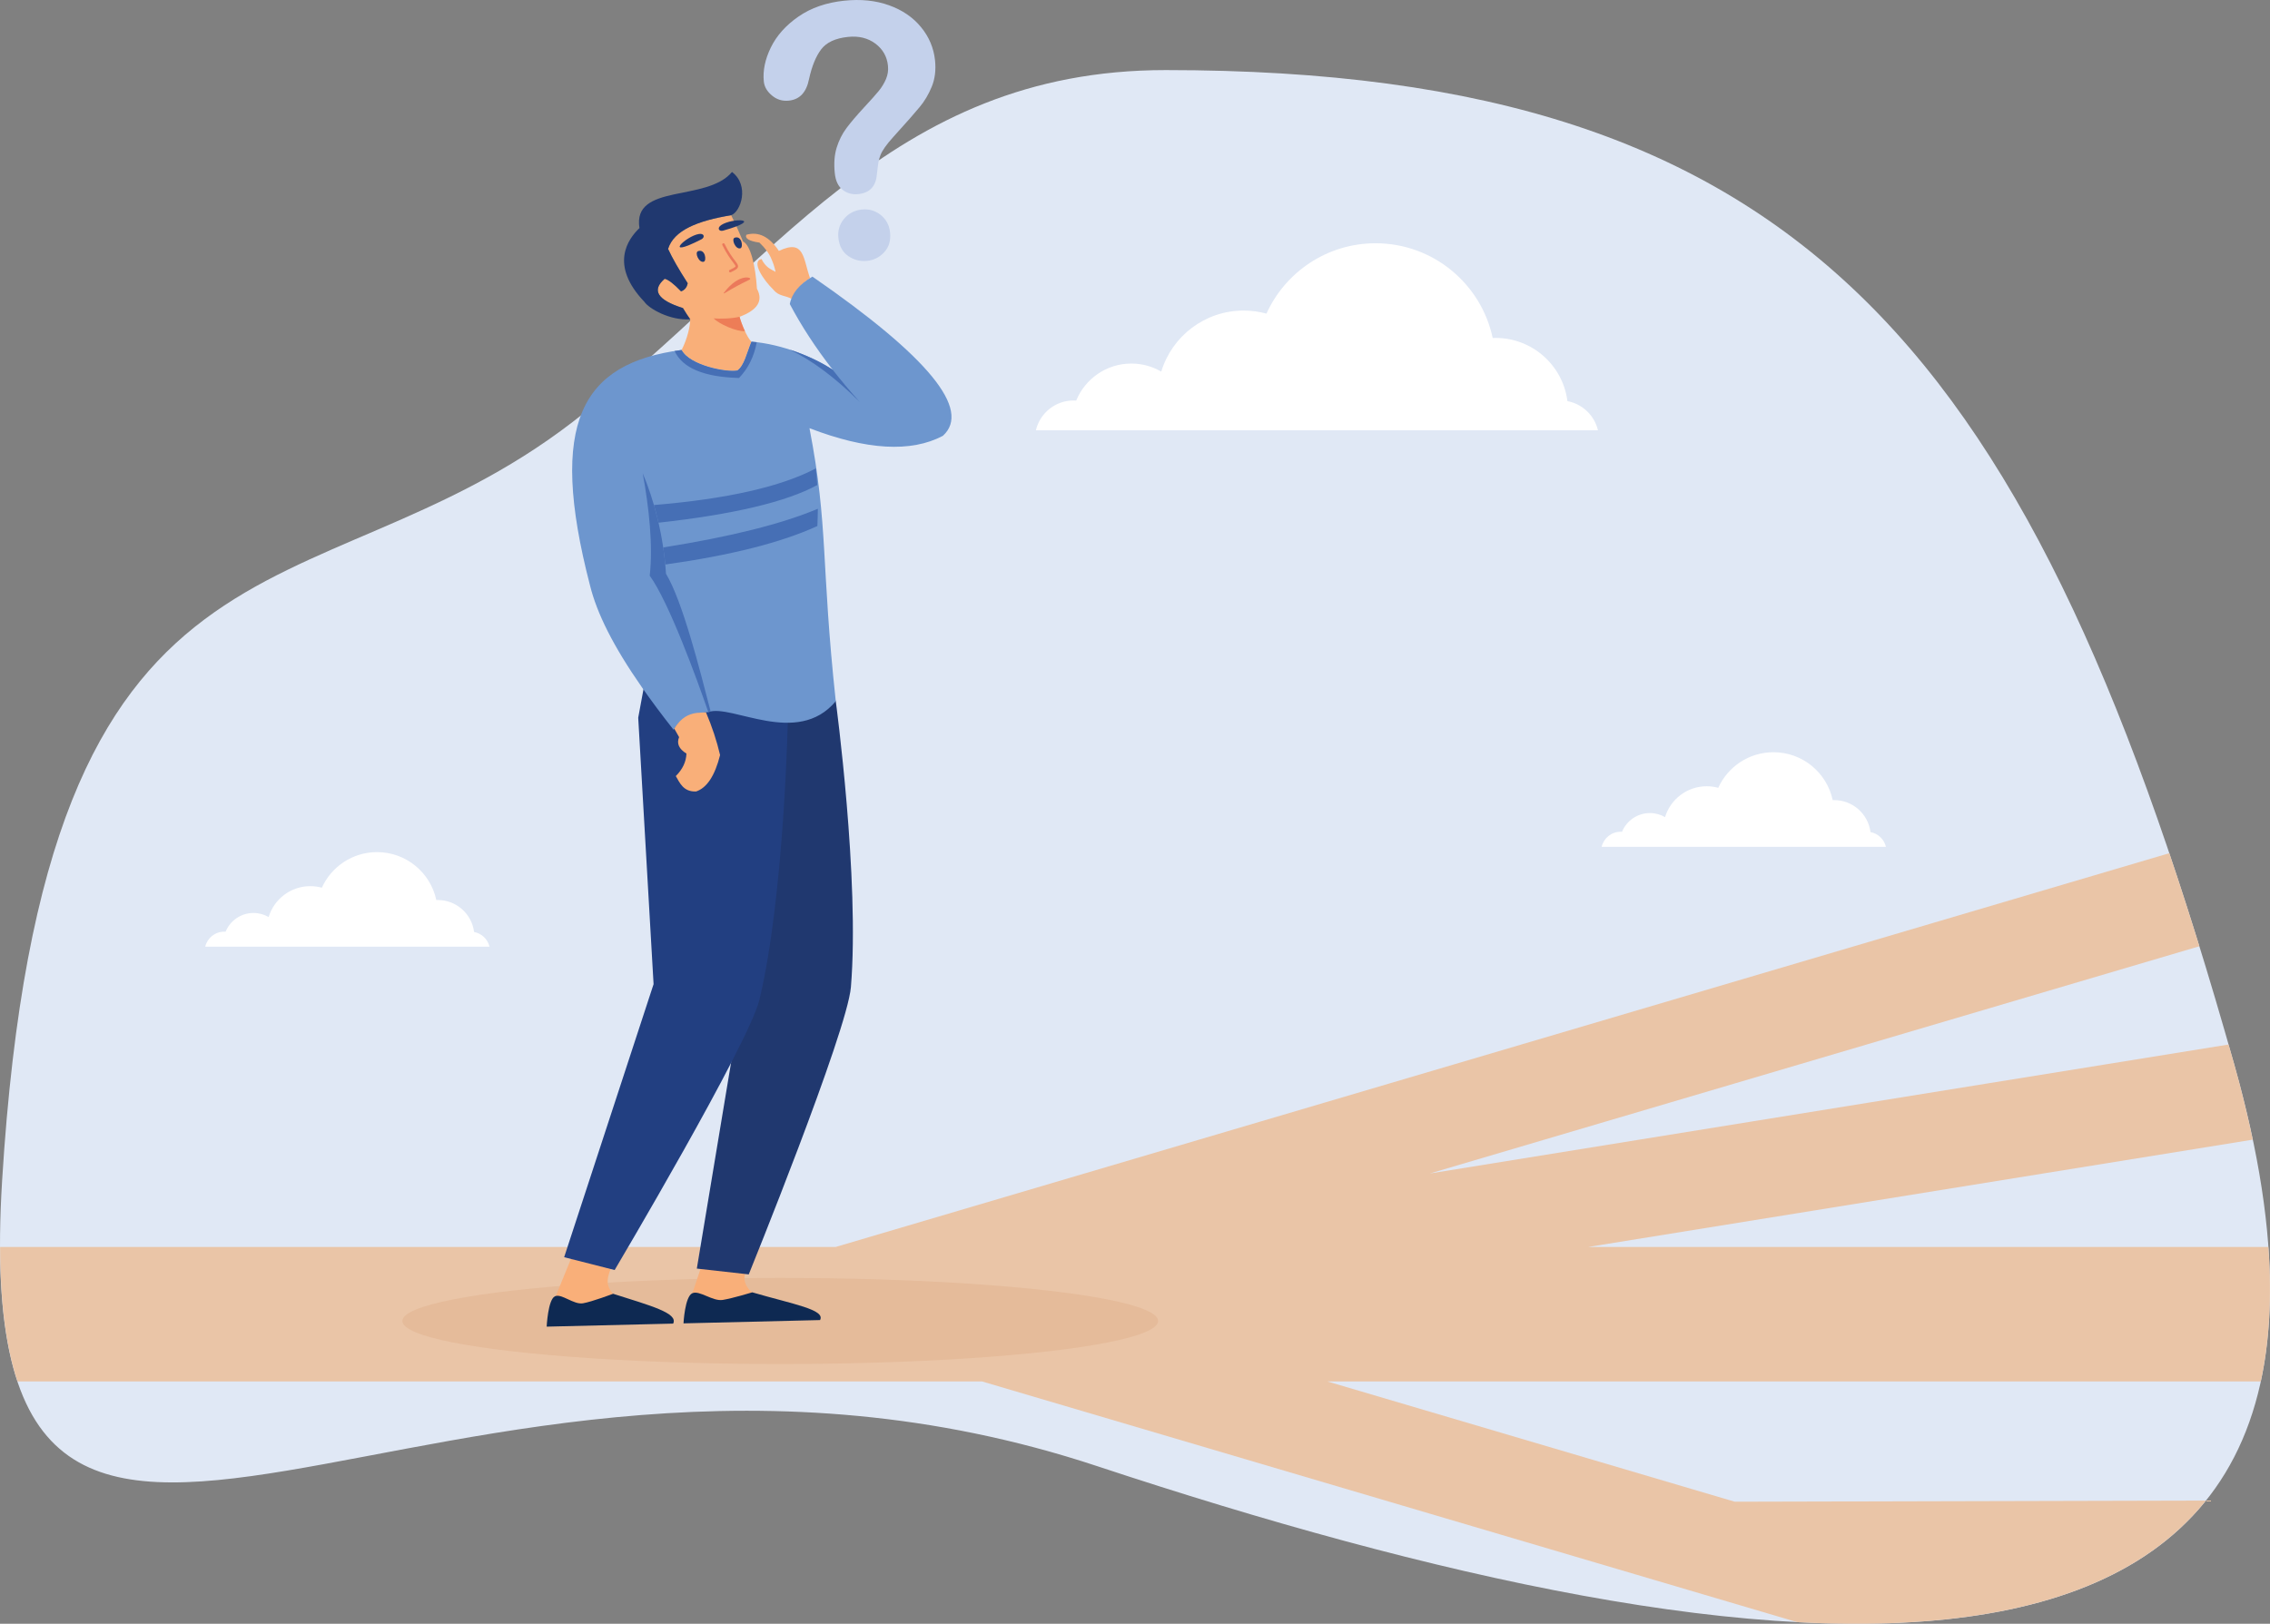 <?xml version="1.0" encoding="UTF-8"?><svg id="a" xmlns="http://www.w3.org/2000/svg" viewBox="0 0 2176.99 1557.65"><rect x="0" y="0" width="2176.99" height="1557.65" fill="#808080" stroke="none"/><path d="M1117.98,67.23c-265.25,0-377.01,189.79-568.5,337.32C296.03,599.81,42.6,472.7,2.03,1132.45c-36.11,587.2,414.56,63.57,1050.01,273.92,635.45,210.35,1282.63,295.05,1090.6-385.51C1950.58,340.31,1734.3,67.23,1117.98,67.23Z" style="fill:#e0e8f5; fill-rule:evenodd;"/><path d="M.09,1196.19H801.37l1279.05-377.75c9.73,28.83,19.34,58.6,28.82,89.28l-737.96,217.96,765.96-123.71c1.8,6.29,3.6,12.54,5.4,18.89,7.11,25.21,12.93,49.24,17.79,72.38l-637.4,102.95h652.4c3.48,48.53,.86,91.38-7.28,128.98h-895.18l390.68,115.38,451.88-1.12c-76.02,94.8-217.09,125.84-391.93,116.64l-781.8-230.9H16.8C5.95,1292.74,.26,1250.5,.09,1196.19Z" style="fill:#eac5a7; fill-rule:evenodd;"/><path d="M1532.48,412.73H993.45c3.87-16.38,18.58-28.56,36.13-28.56,.84,0,1.69,.03,2.52,.1,8.51-20.84,28.99-35.53,52.89-35.53,10.46,0,20.25,2.82,28.68,7.72,10.28-33.89,41.76-58.56,79.01-58.56,7.57,0,14.92,1.03,21.89,2.95,18.03-39.81,58.11-67.5,104.65-67.5,55.21,0,101.31,38.97,112.32,90.89,.94-.04,1.86-.07,2.79-.07,35.37,0,64.56,26.45,68.87,60.63,14.43,2.7,25.92,13.74,29.27,27.92Z" style="fill:#fff; fill-rule:evenodd;"/><path d="M469.46,908.15H196.8c1.96-8.29,9.4-14.45,18.28-14.45,.42,0,.85,.02,1.28,.05,4.31-10.54,14.66-17.97,26.76-17.97,5.29,0,10.24,1.43,14.51,3.91,5.2-17.15,21.12-29.63,39.96-29.63,3.83,0,7.55,.52,11.07,1.49,9.12-20.14,29.39-34.14,52.94-34.14,27.93,0,51.25,19.71,56.82,45.98,.47-.02,.94-.03,1.41-.03,17.89,0,32.65,13.38,34.83,30.67,7.3,1.37,13.12,6.96,14.81,14.13Z" style="fill:#fff; fill-rule:evenodd;"/><path d="M1808.67,812.31h-272.66c1.96-8.29,9.39-14.45,18.27-14.45,.43,0,.86,.02,1.28,.05,4.31-10.54,14.67-17.97,26.76-17.97,5.3,0,10.24,1.43,14.5,3.91,5.21-17.14,21.13-29.62,39.97-29.62,3.83,0,7.54,.52,11.07,1.49,9.12-20.14,29.39-34.14,52.93-34.14,27.93,0,51.25,19.71,56.83,45.98,.46-.02,.93-.03,1.41-.03,17.88,0,32.64,13.37,34.82,30.67,7.3,1.37,13.12,6.95,14.81,14.12Z" style="fill:#fff; fill-rule:evenodd;"/><ellipse cx="748.27" cy="1267.17" rx="362.4" ry="41.31" style="fill:#e5bb9a;"/><path d="M551.33,1198.41l-18.88,46.18c-.74,5.02-3.86,17.64-3.74,22.24,.41,17.21,79.88-16.55,61.72-23.8-1.65-.63-6.9-6.02-7.55-11.94-1.06-9,6.25-20.55,6.25-20.55l-37.79-12.13Z" style="fill:#f9af79; fill-rule:evenodd;"/><path d="M524.27,1272.61s1.24-25.94,7.91-29.11c6.28-2.99,18,8.26,26.91,6.71,8.9-1.55,28.88-9.14,28.88-9.14,35.96,11.43,62.68,18.56,57.61,28.62l-121.31,2.92Z" style="fill:#0e2952; fill-rule:evenodd;"/><path d="M674.55,1209.15l-10.87,32.28c-.75,5.03-3.86,17.64-3.74,22.24,.41,17.2,79.88-16.55,61.72-23.81-1.64-.63-6.89-6.02-7.55-11.94-1.06-9,6.25-20.55,6.25-20.55l-45.8,1.77Z" style="fill:#f9af79; fill-rule:evenodd;"/><path d="M770.74,601.41l30.79,71.23s23.08,171.21,14.51,274.24c-3.59,43.13-97.97,275.61-97.97,275.61l-49.8-5.57,45.01-270.74-12.06-106.95-39.59-205.17,109.11-32.64Z" style="fill:#20386f; fill-rule:evenodd;"/><path d="M736.12,610.69l19.6,74.76s-3.24,172.69-27.39,273.48c-10.12,42.2-138.87,259.37-138.87,259.37l-48.42-12.3,85.76-261.93-14.73-255.59,11.17-60.37,112.89-17.43Z" style="fill:#223f81; fill-rule:evenodd;"/><path d="M655.49,1269.46s1.3-25.7,8.43-28.88c6.75-3.18,19.56,7.97,29.2,6.4,9.6-1.57,28.32-7.28,28.32-7.28,38.8,11.35,70.49,16.53,65,26.6l-130.96,3.16Z" style="fill:#0e2952; fill-rule:evenodd;"/><path d="M746.95,240.69c24.79-11.81,23.13,7.4,29.9,26.04-8.94,6.36-13.68,11.59-16.35,20.62-7.84-4.61-13.13-2.57-18.86-9.52-9.27-8.99-21.62-26.99-11.37-29.41,4.12,8.06,8.3,9.48,13.53,12.35-.87-4.15-2.17-8.22-3.92-12.18-2.08-5.21-5.93-10.49-11.56-15.86-9.88-1.45-14.08-3.95-12.58-7.51,11.7-3.38,22.1,1.77,31.21,15.46Z" style="fill:#f9af79; fill-rule:evenodd;"/><path d="M776.31,410.76c18.29,94.68,10.87,128.45,25.21,261.89-36.91,44.32-100.02,2.3-122.22,10.43-9.63,.94-24.58,2.27-33.31,17-11.43-14.51-21.48-28-30.28-40.63-27.89-39.99-43.23-71.17-49.86-97.81-40.74-157.12-7.81-213.24,87.84-225.93,7.89,15.02,43.53,21.65,53.48,19.65,6.68-4.84,8.86-16.47,13.49-27.6,29.7,2.35,60.56,15.28,77.96,26.96-16.31-20.95-30.03-41.97-41.18-63.05,1.91-10.24,9.14-19.02,21.7-26.31,111.09,76.73,152.79,127.63,125.09,152.74-30.55,16.14-73.19,13.69-127.92-7.34Z" style="fill:#6d96ce; fill-rule:evenodd;"/><path d="M679.3,683.08c-11.17-32.34-37.88-105.67-56.19-130.83,3.23-28.98-.6-64.66-6.72-98.26,10.3,24.26,19.98,58.8,22.31,96.35,15.79,26.11,32.41,91.83,42.78,132.02-2.89,.16,.77,.59-2.18,.73h0Zm145.27-297.46c-23.46-23.3-45.92-40.07-67.38-50.3,16.46,5.32,31.24,12.58,41.42,19.41,8.03,10.32,16.68,20.62,25.96,30.89Z" style="fill:#466fb5; fill-rule:evenodd;"/><path d="M707.17,355.37c-9.95,2-45.59-4.63-53.48-19.65,5.61-10.97,8.22-22.97,8.26-29.43-2.03-2.79-4.36-6.37-6.98-10.77-24.45-7.69-30.29-17.05-17.53-28.1,3.47,.78,8.71,4.8,15.7,12.07,3.48-1.2,5.6-3.8,6.38-7.8-8.56-13.25-14.83-24.23-18.82-32.9,5.53-17.87,28.29-27.03,60.47-32.34,3.92,7.81,7.72,16.19,11.41,25.14,7,3.4,11.91,22.31,13.35,45.39,6.21,11.5,.66,20.47-16.67,26.9,1.36,5.76,7.02,19.73,11.38,23.9-4.62,11.13-6.8,22.76-13.48,27.6Z" style="fill:#f9af79; fill-rule:evenodd;"/><path d="M701.17,206.45c-32.18,5.3-54.94,14.46-60.47,32.34,3.99,8.68,10.26,19.65,18.82,32.9-.78,4-2.9,6.6-6.38,7.8-6.99-7.28-12.23-11.3-15.7-12.07-12.76,11.05-6.92,20.41,17.53,28.1,2.62,4.39,4.95,7.98,6.98,10.77-19.49,1.4-39.68-10.34-43.96-16.75-33.93-35.58-15.51-60.46-4.74-70.75-6.89-43.27,64.54-24.68,88.76-53.82,17.02,12.99,8.42,38.29-.84,41.49Z" style="fill:#20386f; fill-rule:evenodd;"/><path d="M684.36,305.42c6.03,.47,16.99,.34,24.9-1.55,.74,3.13,2.75,8.69,5.13,13.78-8.8,.52-25.02-7.17-30.04-12.24Z" style="fill:#ed7d57; fill-rule:evenodd;"/><path d="M677.04,683.3c5.9,13.91,10.41,27.58,13.53,41.02-4.98,19.82-12.65,31.47-23.02,34.93-12.28,.47-15.75-8.54-19.44-14.79,6.53-6.5,9.93-13.71,10.21-21.6-7.22-4.41-9.57-9.66-7.04-15.75-1.7-3.06-3.26-5.82-4.69-8.25,6.88-10.87,14.09-13.92,21.43-14.97,2.99-.32,6-.41,9.02-.58Z" style="fill:#f9af79; fill-rule:evenodd;"/><path d="M638.02,541.53c62.79-8.81,111.41-21.11,145.87-36.93,.22-5.6,.4-11.04,.46-16.58-34.38,14.53-83.82,26.91-148.32,37.12,.8,5.36,1.47,10.84,1.99,16.39Z" style="fill:#466fb5; fill-rule:evenodd;"/><path d="M631.54,501.42c71.99-7.99,122.74-20.04,152.26-36.14-.32-4.98-.77-10.24-1.41-15.94-33.38,17.58-85.13,29.29-155.25,35.13,1.58,5.43,3.05,11.09,4.4,16.95h0Zm75.63-146.05c-9.95,2-45.59-4.63-53.48-19.65-2.29,.3-4.54,.63-6.76,.99,7.61,16.35,28.22,24.97,61.82,25.88,8.81-9.2,14.48-20.63,16.99-34.32-1.7-.2-3.39-.36-5.08-.5-4.62,11.13-6.8,22.76-13.48,27.6Z" style="fill:#466fb5; fill-rule:evenodd;"/><path d="M694.96,281.2c9.18-5.58,14.49-8.33,23.89-12.94,3.78-1.84-9.6-7.4-24.71,12.72-.36,.48,.11,.66,.82,.22Z" style="fill:#eb795b; fill-rule:evenodd;"/><path d="M670.38,224.44c5.17-.8,5.82,3.32,2.28,5.15-37.76,19.29-15.1-3.19-2.28-5.15Z" style="fill:#20386f; fill-rule:evenodd;"/><path d="M691.64,215.92c-4.34,2.93-2.01,6.4,1.83,5.33,40.8-11.54,8.89-12.61-1.83-5.33Z" style="fill:#20386f; fill-rule:evenodd;"/><path d="M700.61,261.22l.25-.09c4.21-2,6.42-3.15,6.87-5.02,.42-1.71-.75-3.25-2.87-6.07-2.35-3.09-5.92-7.82-9.95-16.02-.29-.6-1.02-.82-1.62-.55-.6,.29-.85,1.01-.55,1.63,4.12,8.39,7.77,13.22,10.19,16.41,1.39,1.84,2.59,3.44,2.44,4.03-.2,.83-3.18,2.26-5.57,3.39-.6,.29-.86,1.01-.56,1.63,.24,.5,.82,.76,1.36,.64Z" style="fill:#eb795b; fill-rule:evenodd;"/><path d="M710.15,238.14c2.83-.97,1.32-12.5-5.53-10.12-3.66,1.26,.91,11.72,5.53,10.12Z" style="fill:#20386f; fill-rule:evenodd;"/><path d="M675.03,251.02c2.82-.99,1.32-12.5-5.53-10.12-3.66,1.27,.9,11.72,5.53,10.12Z" style="fill:#20386f; fill-rule:evenodd;"/><path d="M732.52,78.22c-1.08-10.39,1.19-21.31,6.76-32.73,5.57-11.37,14.43-21.27,26.51-29.63,12.13-8.37,26.71-13.41,43.85-15.19,15.91-1.66,30.26-.2,43.06,4.43,12.75,4.58,22.96,11.58,30.65,21.01,7.68,9.37,12.14,20.03,13.37,31.83,.97,9.33-.08,17.73-3.12,25.15s-6.9,13.95-11.59,19.56c-4.63,5.65-13.07,15.22-25.3,28.71-3.42,3.76-6.08,7.05-8.06,9.87-1.98,2.82-3.42,5.36-4.26,7.6-.9,2.26-1.52,4.48-1.92,6.68-.34,2.19-.9,6.06-1.52,11.57-.89,11.62-6.82,17.98-17.83,19.13-5.68,.59-10.7-.75-14.97-4.07-4.33-3.35-6.81-8.66-7.57-16.02-.96-9.21-.39-17.34,1.77-24.38,2.16-7.04,5.31-13.33,9.5-18.94,4.19-5.6,9.96-12.34,17.21-20.19,6.38-6.86,11.01-12.05,13.78-15.47,2.82-3.47,5.1-7.23,6.84-11.27,1.73-4.05,2.36-8.37,1.89-12.87-.91-8.76-4.94-15.84-12.08-21.18-7.2-5.33-15.89-7.49-26.23-6.41-12.08,1.26-20.64,5.22-25.74,11.94-5.04,6.66-8.93,16.16-11.63,28.42-2.48,12.76-8.91,19.68-19.31,20.76-6.19,.64-11.57-.95-16.25-4.9-4.66-3.88-7.29-8.33-7.81-13.39h0Zm99.09,172.01c-6.69,.7-12.76-.89-18.21-4.69-5.45-3.8-8.56-9.61-9.37-17.43-.72-6.91,1.09-12.95,5.43-18.17,4.34-5.22,10-8.2,17.02-8.93,6.91-.72,13,1.03,18.22,5.26,5.21,4.23,8.18,9.77,8.89,16.68,.8,7.7-1.04,14.02-5.53,18.92-4.49,4.9-9.93,7.68-16.45,8.36Z" style="fill:#c4d1eb; fill-rule:evenodd;"/></svg>